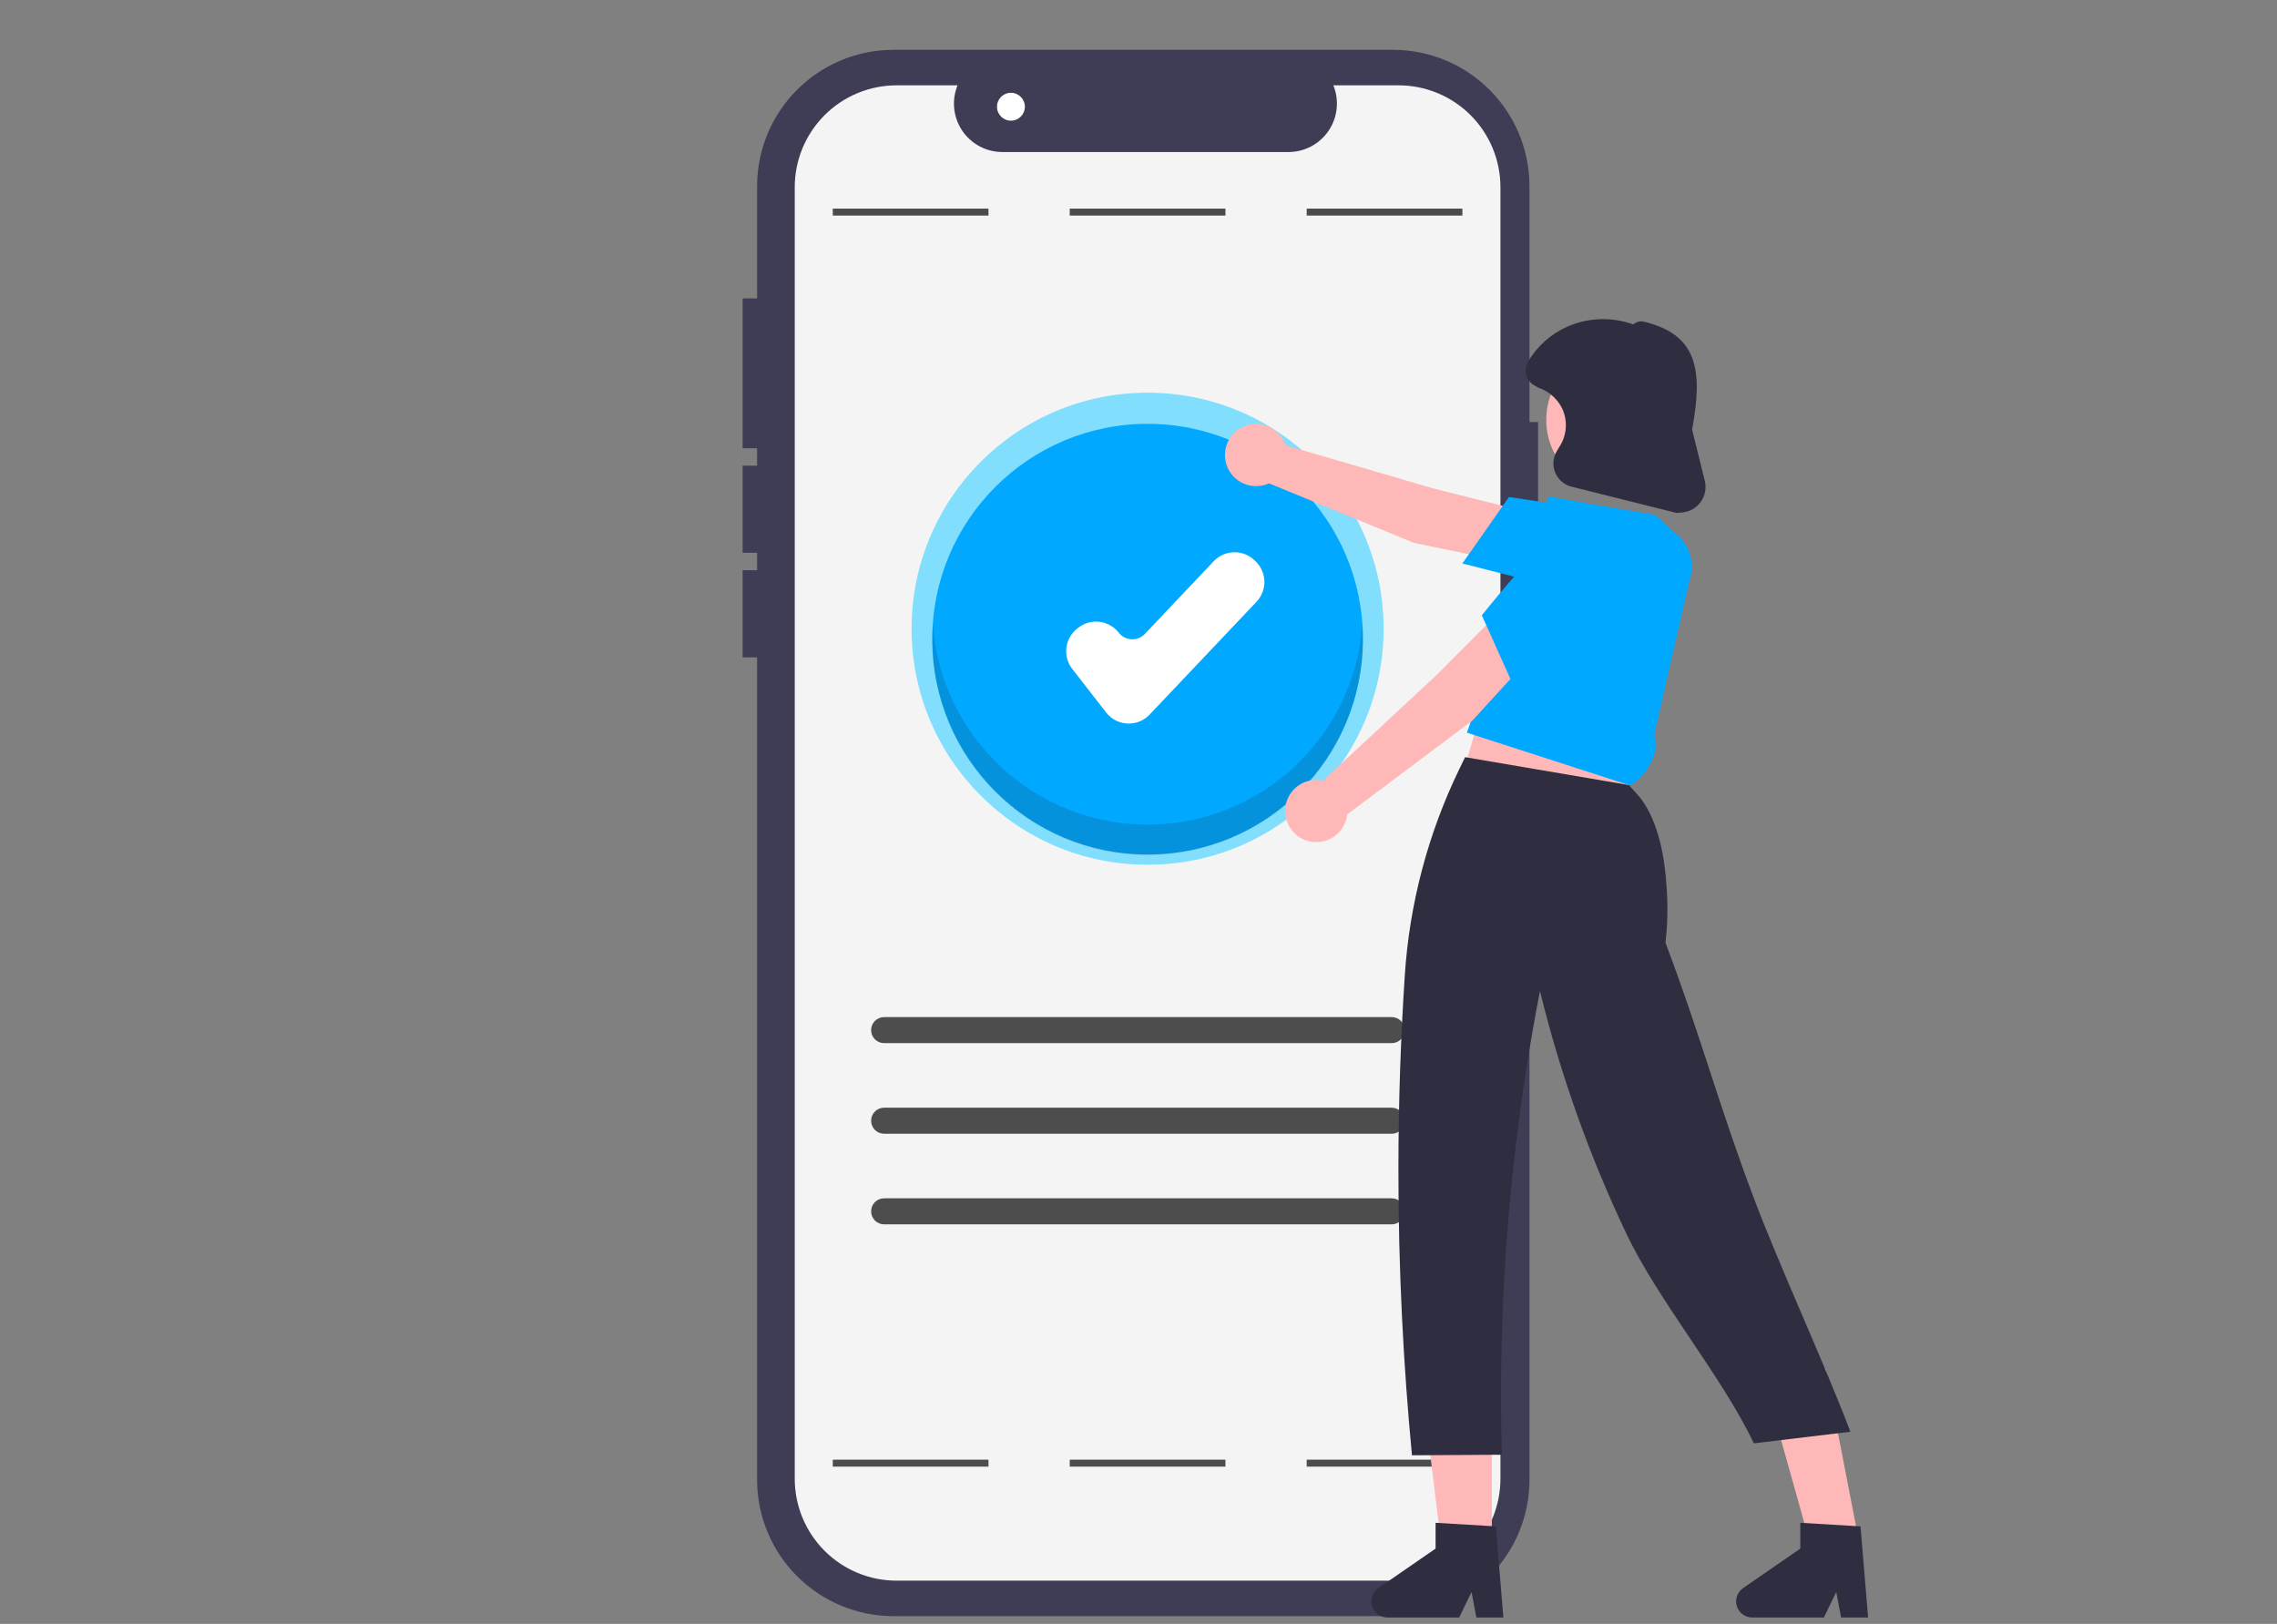 <svg width="631" height="450" viewBox="0 0 631 450" fill="none" xmlns="http://www.w3.org/2000/svg">
<rect x="0" y="0" width="631" height="450" fill="#808080" stroke="none"/>
<path d="M426.235 116.953H423.85V51.619C423.85 41.59 419.867 31.972 412.775 24.881C405.684 17.789 396.066 13.805 386.037 13.805H247.618C242.653 13.805 237.736 14.784 233.148 16.684C228.56 18.584 224.392 21.369 220.88 24.881C217.369 28.392 214.584 32.56 212.683 37.148C210.783 41.736 209.805 46.653 209.805 51.619V410.045C209.805 420.074 213.789 429.692 220.88 436.784C227.972 443.875 237.59 447.859 247.618 447.859H386.037C396.066 447.859 405.684 443.875 412.775 436.784C419.867 429.692 423.85 420.074 423.85 410.046V163.458H426.235V116.953Z" fill="#3F3D56"/>
<path d="M415.799 51.881V409.783C415.8 413.49 415.07 417.162 413.652 420.587C412.233 424.013 410.154 427.125 407.533 429.747C404.911 432.37 401.799 434.45 398.374 435.869C394.949 437.288 391.278 438.019 387.57 438.019H248.475C240.987 438.02 233.805 435.045 228.51 429.751C223.214 424.456 220.239 417.274 220.239 409.786V51.881C220.239 48.173 220.969 44.502 222.388 41.076C223.806 37.65 225.886 34.538 228.508 31.916C231.129 29.294 234.242 27.214 237.667 25.794C241.093 24.375 244.765 23.645 248.472 23.645H265.355C264.524 25.681 264.207 27.892 264.431 30.08C264.655 32.269 265.414 34.368 266.641 36.195C267.868 38.021 269.525 39.517 271.467 40.552C273.408 41.586 275.574 42.128 277.774 42.128H357.076C359.275 42.126 361.441 41.584 363.382 40.549C365.322 39.514 366.979 38.018 368.206 36.192C369.432 34.366 370.191 32.267 370.416 30.079C370.641 27.891 370.325 25.681 369.495 23.645H387.563C391.271 23.644 394.942 24.375 398.368 25.793C401.794 27.212 404.906 29.292 407.528 31.913C410.15 34.535 412.23 37.648 413.649 41.073C415.069 44.499 415.799 48.17 415.799 51.878L415.799 51.881Z" fill="#F4F4F4"/>
<path d="M273.927 57.809H230.779V59.74H273.927V57.809Z" fill="#4B4B4B"/>
<path d="M339.593 57.809H296.445V59.74H339.593V57.809Z" fill="#4B4B4B"/>
<path d="M405.26 57.809H362.111V59.74H405.26V57.809Z" fill="#4B4B4B"/>
<path d="M385.663 289.065H245.01C244.536 289.065 244.067 288.972 243.629 288.79C243.191 288.609 242.793 288.343 242.458 288.008C242.123 287.673 241.857 287.275 241.676 286.837C241.494 286.399 241.401 285.93 241.401 285.456C241.401 284.982 241.494 284.513 241.676 284.075C241.857 283.637 242.123 283.24 242.458 282.904C242.793 282.569 243.191 282.304 243.629 282.122C244.067 281.941 244.536 281.847 245.01 281.847H385.663C386.137 281.847 386.606 281.941 387.044 282.122C387.482 282.304 387.88 282.569 388.215 282.904C388.55 283.24 388.816 283.637 388.997 284.075C389.178 284.513 389.272 284.982 389.272 285.456C389.272 285.93 389.178 286.399 388.997 286.837C388.816 287.275 388.55 287.673 388.215 288.008C387.88 288.343 387.482 288.609 387.044 288.79C386.606 288.972 386.137 289.065 385.663 289.065Z" fill="#4D4D4D"/>
<path d="M385.663 314.173H245.01C244.053 314.173 243.135 313.793 242.458 313.116C241.781 312.439 241.401 311.521 241.401 310.564C241.401 309.607 241.781 308.689 242.458 308.012C243.135 307.335 244.053 306.955 245.01 306.955H385.663C386.62 306.955 387.538 307.335 388.215 308.012C388.892 308.689 389.272 309.607 389.272 310.564C389.272 311.521 388.892 312.439 388.215 313.116C387.538 313.793 386.62 314.173 385.663 314.173Z" fill="#4D4D4D"/>
<path d="M385.663 339.281H245.01C244.053 339.281 243.135 338.9 242.458 338.224C241.781 337.547 241.401 336.629 241.401 335.672C241.401 334.715 241.781 333.797 242.458 333.12C243.135 332.443 244.053 332.063 245.01 332.063H385.663C386.62 332.063 387.538 332.443 388.215 333.12C388.892 333.797 389.272 334.715 389.272 335.672C389.272 336.629 388.892 337.547 388.215 338.224C387.538 338.9 386.62 339.281 385.663 339.281Z" fill="#4D4D4D"/>
<path d="M273.927 404.489H230.779V406.421H273.927V404.489Z" fill="#4D4D4D"/>
<path d="M339.593 404.489H296.445V406.421H339.593V404.489Z" fill="#4D4D4D"/>
<path d="M405.26 404.489H362.112V406.421H405.26V404.489Z" fill="#4D4D4D"/>
<path d="M318.019 239.628C354.141 239.628 383.424 210.345 383.424 174.223C383.424 138.101 354.141 108.819 318.019 108.819C281.897 108.819 252.615 138.101 252.615 174.223C252.615 210.345 281.897 239.628 318.019 239.628Z" fill="#50D5FF" fill-opacity="0.7"/>
<path d="M318.019 236.791C350.973 236.791 377.688 210.076 377.688 177.122C377.688 144.168 350.973 117.453 318.019 117.453C285.065 117.453 258.35 144.168 258.35 177.122C258.35 210.076 285.065 236.791 318.019 236.791Z" fill="#00A8FF"/>
<path d="M312.81 200.508C312.681 200.508 312.551 200.505 312.42 200.499C311.276 200.443 310.157 200.141 309.141 199.613C308.124 199.084 307.234 198.342 306.531 197.438L297.126 185.348C295.833 183.682 295.254 181.571 295.515 179.479C295.776 177.386 296.857 175.483 298.52 174.186L298.857 173.924C300.523 172.631 302.634 172.051 304.727 172.312C306.82 172.573 308.724 173.654 310.022 175.316C310.444 175.859 310.979 176.305 311.589 176.622C312.199 176.94 312.871 177.121 313.558 177.154C314.246 177.195 314.934 177.082 315.574 176.826C316.213 176.569 316.788 176.175 317.258 175.67L336.352 155.514C337.804 153.985 339.803 153.094 341.911 153.037C344.019 152.98 346.063 153.761 347.596 155.21L347.906 155.503C349.436 156.955 350.328 158.954 350.385 161.063C350.442 163.171 349.661 165.216 348.212 166.749L318.582 198.024C317.839 198.809 316.945 199.435 315.952 199.862C314.96 200.289 313.89 200.509 312.81 200.508Z" fill="white"/>
<path d="M213.517 82.689H205.792V124.213H213.517V82.689Z" fill="#3F3D56"/>
<path d="M213.517 129.041H205.792V153.183H213.517V129.041Z" fill="#3F3D56"/>
<path d="M213.517 158.012H205.792V182.154H213.517V158.012Z" fill="#3F3D56"/>
<path d="M280.149 33.439C282.283 33.439 284.012 31.709 284.012 29.576C284.012 27.442 282.283 25.713 280.149 25.713C278.016 25.713 276.287 27.442 276.287 29.576C276.287 31.709 278.016 33.439 280.149 33.439Z" fill="white"/>
<path opacity="0.16" d="M318.019 228.525C302.923 228.523 288.389 222.798 277.347 212.505C266.305 202.211 259.575 188.115 258.514 173.056C258.417 174.445 258.351 175.843 258.351 177.256C258.351 193.081 264.637 208.258 275.827 219.448C287.017 230.638 302.194 236.925 318.019 236.925C333.844 236.925 349.021 230.638 360.211 219.448C371.402 208.258 377.688 193.081 377.688 177.256C377.688 175.843 377.621 174.445 377.524 173.056C376.464 188.115 369.734 202.211 358.692 212.505C347.649 222.798 333.115 228.523 318.019 228.525Z" fill="#231F20"/>
<path d="M402.142 225.27L449.46 227.201L455.254 195.333L414.695 182.78L402.142 225.27Z" fill="#FFB8B8"/>
<path d="M420.026 156.248L420.484 141.193L397.551 135.443L356.262 123.398C355.716 121.74 354.679 120.287 353.289 119.232C351.899 118.176 350.221 117.567 348.478 117.486C346.734 117.405 345.007 117.855 343.525 118.776C342.043 119.698 340.875 121.048 340.177 122.647C339.478 124.247 339.282 126.021 339.614 127.734C339.945 129.448 340.79 131.021 342.034 132.244C343.279 133.467 344.866 134.284 346.585 134.586C348.304 134.888 350.075 134.661 351.662 133.934L391.802 150.434L420.026 156.248Z" fill="#FFB8B8"/>
<path d="M413.421 435.105L400.298 435.104L394.055 384.487L413.422 384.488L413.421 435.105Z" fill="#FFB8B8"/>
<path d="M515.599 429.424L502.624 431.385L488.884 382.27L505.894 379.376L515.599 429.424Z" fill="#FFB8B8"/>
<path d="M451.392 217.544L406.005 209.819L404.39 213.146C395.704 231.073 390.575 250.513 389.287 270.392C388.191 287.173 387.547 304.897 387.525 323.476C387.493 352.263 388.962 378.973 391.284 403.278L416.194 403.122C415.474 377.317 416.454 351.493 419.126 325.817C421.033 307.508 423.684 290.406 426.749 274.624C432.435 297.792 440.461 320.322 450.703 341.867C459.408 360.276 477.313 381.555 486.018 399.964C494.938 398.894 503.858 397.823 512.778 396.753C505.748 378.163 493.208 351.017 486.178 332.427C476.127 305.847 471.587 287.824 461.536 261.244C462.11 256.248 462.222 251.209 461.871 246.192C461.403 237.83 459.663 227.795 454.579 221.105L451.392 217.544Z" fill="#2F2E41"/>
<path d="M458.403 203.689C460.67 207.926 455.287 216.703 451.392 217.544L406.509 203.036L429.108 137.549L440.478 139.616L458.663 142.679L465.113 148.542C466.738 150.021 467.898 151.938 468.453 154.063C469.009 156.188 468.935 158.428 468.241 160.512L458.403 203.689Z" fill="#00A8FF"/>
<path d="M427.506 178.381L414.809 170.278L398.127 187.032L366.637 216.328C364.933 215.949 363.155 216.095 361.536 216.749C359.918 217.402 358.536 218.531 357.573 219.987C356.61 221.443 356.112 223.157 356.145 224.902C356.178 226.647 356.739 228.341 357.756 229.76C358.772 231.179 360.195 232.256 361.837 232.849C363.478 233.441 365.261 233.522 366.95 233.079C368.638 232.636 370.152 231.691 371.292 230.369C372.431 229.047 373.143 227.41 373.332 225.675L408.059 199.647L427.506 178.381Z" fill="#FFB8B8"/>
<path d="M405.249 156.143L418.15 137.742L418.472 137.785C418.674 137.812 438.905 140.518 452.169 144.468C453.659 144.863 455.046 145.578 456.232 146.564C457.417 147.55 458.374 148.783 459.034 150.176C459.982 152.124 460.341 154.306 460.066 156.454C459.791 158.602 458.895 160.623 457.488 162.27C456.055 164.049 454.141 165.378 451.973 166.099C449.805 166.819 447.475 166.9 445.263 166.331L405.249 156.143Z" fill="#00A8FF"/>
<path d="M419.848 191.02L410.65 170.517L410.851 170.262C410.978 170.102 423.663 154.11 433.847 144.74C434.95 143.662 436.274 142.838 437.728 142.324C439.182 141.811 440.731 141.62 442.266 141.767C444.424 141.95 446.481 142.76 448.185 144.096C449.89 145.432 451.167 147.236 451.861 149.287C452.656 151.429 452.818 153.754 452.326 155.985C451.835 158.216 450.712 160.258 449.09 161.867L419.848 191.02Z" fill="#00A8FF"/>
<path d="M448.459 136.33C459.483 136.33 468.42 127.393 468.42 116.368C468.42 105.344 459.483 96.407 448.459 96.407C437.434 96.407 428.497 105.344 428.497 116.368C428.497 127.393 437.434 136.33 448.459 136.33Z" fill="#FFB8B8"/>
<path d="M464.58 142.136L464.504 142.117L435.496 134.862C434.49 134.61 433.558 134.127 432.774 133.45C431.989 132.773 431.374 131.922 430.978 130.965C430.581 130.007 430.415 128.971 430.492 127.937C430.568 126.904 430.886 125.903 431.42 125.015L432.378 123.421C433.314 121.864 433.845 120.098 433.922 118.283C434 116.468 433.622 114.663 432.823 113.032C431.449 110.368 429.085 108.349 426.24 107.409L426.143 107.362L425.534 106.983C424.935 106.701 424.402 106.296 423.969 105.795C423.536 105.295 423.212 104.709 423.018 104.076C422.817 103.42 422.756 102.729 422.838 102.048C422.921 101.366 423.146 100.71 423.498 100.121C426.059 95.838 429.891 92.459 434.462 90.455C440.237 87.969 446.741 87.774 452.654 89.909C453.048 89.547 453.526 89.288 454.045 89.157C454.563 89.025 455.106 89.024 455.625 89.154C470.648 92.792 471.884 102.876 468.916 119.062L472.429 133.23C472.678 134.231 472.705 135.273 472.51 136.285C472.315 137.297 471.901 138.255 471.299 139.091C470.696 139.927 469.918 140.622 469.02 141.127C468.122 141.633 467.124 141.936 466.097 142.017L464.58 142.136ZM452.494 90.068L452.492 90.07L452.494 90.068ZM452.856 89.98L452.859 89.981L452.856 89.98Z" fill="#2F2E41"/>
<path d="M416.618 448.226H409.129L407.792 441.155L404.368 448.226H384.504C383.552 448.226 382.625 447.922 381.858 447.358C381.091 446.793 380.524 445.999 380.241 445.09C379.958 444.181 379.972 443.205 380.283 442.305C380.593 441.405 381.183 440.627 381.967 440.086L397.83 429.131V421.982L414.514 422.978L416.618 448.226Z" fill="#2F2E41"/>
<path d="M517.688 448.226H510.198L508.861 441.155L505.437 448.226H485.574C484.621 448.226 483.694 447.922 482.927 447.358C482.16 446.793 481.594 445.999 481.31 445.09C481.027 444.181 481.042 443.205 481.352 442.305C481.663 441.405 482.253 440.627 483.036 440.086L498.899 429.131V421.982L515.584 422.978L517.688 448.226Z" fill="#2F2E41"/>
</svg>
